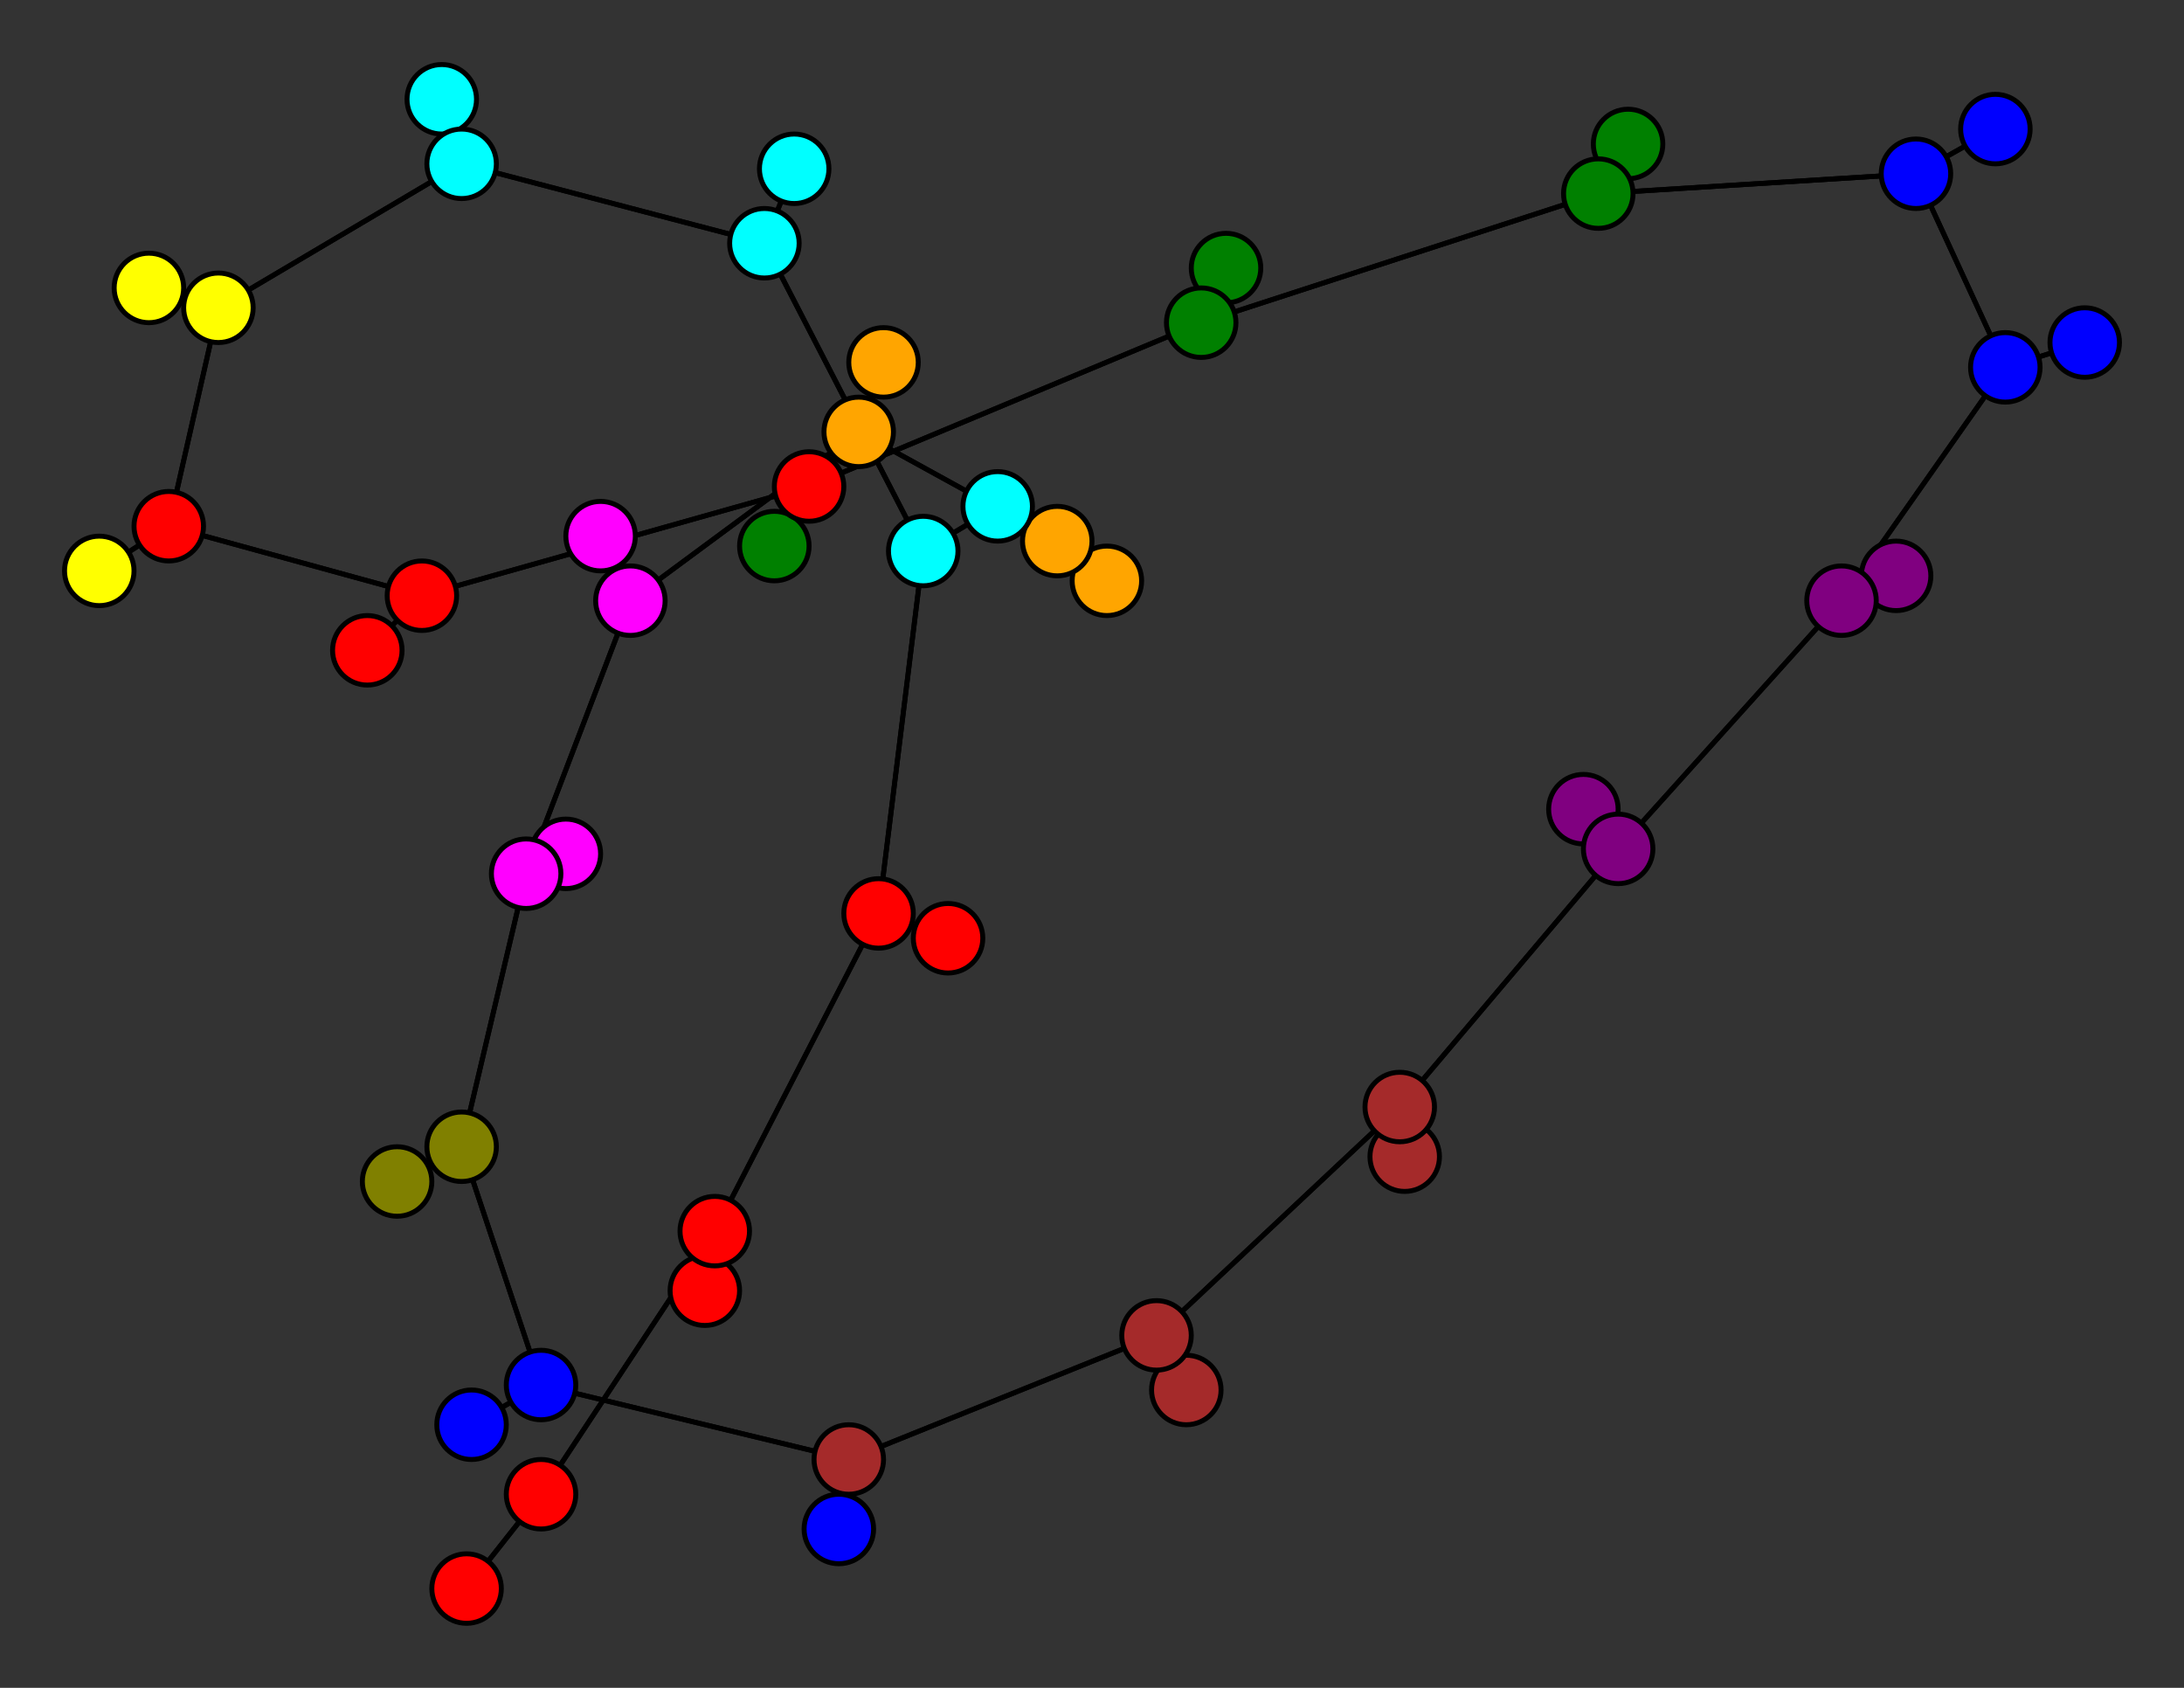<svg width="440" height="340" xmlns="http://www.w3.org/2000/svg">
<rect width="100%" height="100%" fill="#333333" stroke="none"/>
<path stroke-width="1" stroke="black" d="M 223 117 213 109"/>
<path stroke-width="1" stroke="black" d="M 34 106 44 62"/>
<path stroke-width="1" stroke="black" d="M 34 106 20 115"/>
<path stroke-width="1" stroke="black" d="M 34 106 85 120"/>
<path stroke-width="1" stroke="black" d="M 20 115 34 106"/>
<path stroke-width="1" stroke="black" d="M 85 120 34 106"/>
<path stroke-width="1" stroke="black" d="M 85 120 74 131"/>
<path stroke-width="1" stroke="black" d="M 85 120 163 98"/>
<path stroke-width="1" stroke="black" d="M 74 131 85 120"/>
<path stroke-width="1" stroke="black" d="M 163 98 85 120"/>
<path stroke-width="1" stroke="black" d="M 30 58 44 62"/>
<path stroke-width="1" stroke="black" d="M 163 98 156 110"/>
<path stroke-width="1" stroke="black" d="M 156 110 163 98"/>
<path stroke-width="1" stroke="black" d="M 242 65 163 98"/>
<path stroke-width="1" stroke="black" d="M 242 65 247 54"/>
<path stroke-width="1" stroke="black" d="M 242 65 322 39"/>
<path stroke-width="1" stroke="black" d="M 247 54 242 65"/>
<path stroke-width="1" stroke="black" d="M 322 39 242 65"/>
<path stroke-width="1" stroke="black" d="M 322 39 328 29"/>
<path stroke-width="1" stroke="black" d="M 322 39 386 35"/>
<path stroke-width="1" stroke="black" d="M 328 29 322 39"/>
<path stroke-width="1" stroke="black" d="M 163 98 242 65"/>
<path stroke-width="1" stroke="black" d="M 44 62 34 106"/>
<path stroke-width="1" stroke="black" d="M 44 62 30 58"/>
<path stroke-width="1" stroke="black" d="M 44 62 93 33"/>
<path stroke-width="1" stroke="black" d="M 94 320 109 301"/>
<path stroke-width="1" stroke="black" d="M 144 248 109 301"/>
<path stroke-width="1" stroke="black" d="M 144 248 142 260"/>
<path stroke-width="1" stroke="black" d="M 144 248 177 184"/>
<path stroke-width="1" stroke="black" d="M 142 260 144 248"/>
<path stroke-width="1" stroke="black" d="M 177 184 144 248"/>
<path stroke-width="1" stroke="black" d="M 177 184 191 189"/>
<path stroke-width="1" stroke="black" d="M 177 184 186 111"/>
<path stroke-width="1" stroke="black" d="M 191 189 177 184"/>
<path stroke-width="1" stroke="black" d="M 186 111 177 184"/>
<path stroke-width="1" stroke="black" d="M 186 111 201 102"/>
<path stroke-width="1" stroke="black" d="M 186 111 154 49"/>
<path stroke-width="1" stroke="black" d="M 201 102 186 111"/>
<path stroke-width="1" stroke="black" d="M 154 49 186 111"/>
<path stroke-width="1" stroke="black" d="M 154 49 160 34"/>
<path stroke-width="1" stroke="black" d="M 154 49 93 33"/>
<path stroke-width="1" stroke="black" d="M 160 34 154 49"/>
<path stroke-width="1" stroke="black" d="M 93 33 154 49"/>
<path stroke-width="1" stroke="black" d="M 93 33 89 20"/>
<path stroke-width="1" stroke="black" d="M 93 33 44 62"/>
<path stroke-width="1" stroke="black" d="M 89 20 93 33"/>
<path stroke-width="1" stroke="black" d="M 386 35 322 39"/>
<path stroke-width="1" stroke="black" d="M 386 35 402 26"/>
<path stroke-width="1" stroke="black" d="M 386 35 404 74"/>
<path stroke-width="1" stroke="black" d="M 402 26 386 35"/>
<path stroke-width="1" stroke="black" d="M 109 279 95 287"/>
<path stroke-width="1" stroke="black" d="M 109 279 93 231"/>
<path stroke-width="1" stroke="black" d="M 95 287 109 279"/>
<path stroke-width="1" stroke="black" d="M 93 231 109 279"/>
<path stroke-width="1" stroke="black" d="M 93 231 80 238"/>
<path stroke-width="1" stroke="black" d="M 93 231 106 176"/>
<path stroke-width="1" stroke="black" d="M 80 238 93 231"/>
<path stroke-width="1" stroke="black" d="M 106 176 93 231"/>
<path stroke-width="1" stroke="black" d="M 106 176 114 172"/>
<path stroke-width="1" stroke="black" d="M 106 176 127 121"/>
<path stroke-width="1" stroke="black" d="M 114 172 106 176"/>
<path stroke-width="1" stroke="black" d="M 127 121 106 176"/>
<path stroke-width="1" stroke="black" d="M 127 121 121 108"/>
<path stroke-width="1" stroke="black" d="M 127 121 173 87"/>
<path stroke-width="1" stroke="black" d="M 121 108 127 121"/>
<path stroke-width="1" stroke="black" d="M 173 87 127 121"/>
<path stroke-width="1" stroke="black" d="M 173 87 178 73"/>
<path stroke-width="1" stroke="black" d="M 173 87 213 109"/>
<path stroke-width="1" stroke="black" d="M 178 73 173 87"/>
<path stroke-width="1" stroke="black" d="M 213 109 173 87"/>
<path stroke-width="1" stroke="black" d="M 213 109 223 117"/>
<path stroke-width="1" stroke="black" d="M 109 279 171 294"/>
<path stroke-width="1" stroke="black" d="M 109 301 144 248"/>
<path stroke-width="1" stroke="black" d="M 169 308 171 294"/>
<path stroke-width="1" stroke="black" d="M 171 294 169 308"/>
<path stroke-width="1" stroke="black" d="M 404 74 386 35"/>
<path stroke-width="1" stroke="black" d="M 404 74 420 69"/>
<path stroke-width="1" stroke="black" d="M 404 74 371 121"/>
<path stroke-width="1" stroke="black" d="M 420 69 404 74"/>
<path stroke-width="1" stroke="black" d="M 371 121 404 74"/>
<path stroke-width="1" stroke="black" d="M 371 121 382 116"/>
<path stroke-width="1" stroke="black" d="M 371 121 326 171"/>
<path stroke-width="1" stroke="black" d="M 382 116 371 121"/>
<path stroke-width="1" stroke="black" d="M 326 171 371 121"/>
<path stroke-width="1" stroke="black" d="M 326 171 319 163"/>
<path stroke-width="1" stroke="black" d="M 326 171 282 223"/>
<path stroke-width="1" stroke="black" d="M 319 163 326 171"/>
<path stroke-width="1" stroke="black" d="M 282 223 326 171"/>
<path stroke-width="1" stroke="black" d="M 282 223 283 233"/>
<path stroke-width="1" stroke="black" d="M 282 223 233 269"/>
<path stroke-width="1" stroke="black" d="M 283 233 282 223"/>
<path stroke-width="1" stroke="black" d="M 233 269 282 223"/>
<path stroke-width="1" stroke="black" d="M 233 269 239 280"/>
<path stroke-width="1" stroke="black" d="M 233 269 171 294"/>
<path stroke-width="1" stroke="black" d="M 239 280 233 269"/>
<path stroke-width="1" stroke="black" d="M 171 294 233 269"/>
<path stroke-width="1" stroke="black" d="M 171 294 109 279"/>
<path stroke-width="1" stroke="black" d="M 109 301 94 320"/>
<circle cx="223" cy="117" r="7.0" style="fill:orange;stroke:black;stroke-width:1.0"/>
<circle cx="213" cy="109" r="7.0" style="fill:orange;stroke:black;stroke-width:1.0"/>
<circle cx="178" cy="73" r="7.0" style="fill:orange;stroke:black;stroke-width:1.0"/>
<circle cx="173" cy="87" r="7.0" style="fill:orange;stroke:black;stroke-width:1.0"/>
<circle cx="121" cy="108" r="7.0" style="fill:fuchsia;stroke:black;stroke-width:1.0"/>
<circle cx="127" cy="121" r="7.0" style="fill:fuchsia;stroke:black;stroke-width:1.0"/>
<circle cx="114" cy="172" r="7.0" style="fill:fuchsia;stroke:black;stroke-width:1.0"/>
<circle cx="106" cy="176" r="7.0" style="fill:fuchsia;stroke:black;stroke-width:1.0"/>
<circle cx="80" cy="238" r="7.0" style="fill:olive;stroke:black;stroke-width:1.0"/>
<circle cx="93" cy="231" r="7.0" style="fill:olive;stroke:black;stroke-width:1.0"/>
<circle cx="95" cy="287" r="7.0" style="fill:blue;stroke:black;stroke-width:1.0"/>
<circle cx="109" cy="279" r="7.0" style="fill:blue;stroke:black;stroke-width:1.0"/>
<circle cx="169" cy="308" r="7.0" style="fill:blue;stroke:black;stroke-width:1.0"/>
<circle cx="171" cy="294" r="7.0" style="fill:brown;stroke:black;stroke-width:1.0"/>
<circle cx="239" cy="280" r="7.0" style="fill:brown;stroke:black;stroke-width:1.0"/>
<circle cx="233" cy="269" r="7.0" style="fill:brown;stroke:black;stroke-width:1.0"/>
<circle cx="283" cy="233" r="7.0" style="fill:brown;stroke:black;stroke-width:1.0"/>
<circle cx="282" cy="223" r="7.0" style="fill:brown;stroke:black;stroke-width:1.0"/>
<circle cx="319" cy="163" r="7.0" style="fill:purple;stroke:black;stroke-width:1.0"/>
<circle cx="326" cy="171" r="7.0" style="fill:purple;stroke:black;stroke-width:1.0"/>
<circle cx="382" cy="116" r="7.0" style="fill:purple;stroke:black;stroke-width:1.0"/>
<circle cx="371" cy="121" r="7.0" style="fill:purple;stroke:black;stroke-width:1.0"/>
<circle cx="420" cy="69" r="7.0" style="fill:blue;stroke:black;stroke-width:1.0"/>
<circle cx="404" cy="74" r="7.0" style="fill:blue;stroke:black;stroke-width:1.0"/>
<circle cx="402" cy="26" r="7.0" style="fill:blue;stroke:black;stroke-width:1.0"/>
<circle cx="386" cy="35" r="7.0" style="fill:blue;stroke:black;stroke-width:1.0"/>
<circle cx="328" cy="29" r="7.0" style="fill:green;stroke:black;stroke-width:1.0"/>
<circle cx="322" cy="39" r="7.0" style="fill:green;stroke:black;stroke-width:1.0"/>
<circle cx="247" cy="54" r="7.0" style="fill:green;stroke:black;stroke-width:1.0"/>
<circle cx="242" cy="65" r="7.0" style="fill:green;stroke:black;stroke-width:1.0"/>
<circle cx="156" cy="110" r="7.0" style="fill:green;stroke:black;stroke-width:1.0"/>
<circle cx="163" cy="98" r="7.0" style="fill:red;stroke:black;stroke-width:1.0"/>
<circle cx="74" cy="131" r="7.0" style="fill:red;stroke:black;stroke-width:1.0"/>
<circle cx="85" cy="120" r="7.0" style="fill:red;stroke:black;stroke-width:1.0"/>
<circle cx="20" cy="115" r="7.0" style="fill:yellow;stroke:black;stroke-width:1.0"/>
<circle cx="34" cy="106" r="7.0" style="fill:red;stroke:black;stroke-width:1.0"/>
<circle cx="30" cy="58" r="7.0" style="fill:yellow;stroke:black;stroke-width:1.0"/>
<circle cx="44" cy="62" r="7.0" style="fill:yellow;stroke:black;stroke-width:1.0"/>
<circle cx="89" cy="20" r="7.0" style="fill:aqua;stroke:black;stroke-width:1.0"/>
<circle cx="93" cy="33" r="7.0" style="fill:aqua;stroke:black;stroke-width:1.0"/>
<circle cx="160" cy="34" r="7.0" style="fill:aqua;stroke:black;stroke-width:1.0"/>
<circle cx="154" cy="49" r="7.0" style="fill:aqua;stroke:black;stroke-width:1.0"/>
<circle cx="201" cy="102" r="7.0" style="fill:aqua;stroke:black;stroke-width:1.0"/>
<circle cx="186" cy="111" r="7.0" style="fill:aqua;stroke:black;stroke-width:1.0"/>
<circle cx="191" cy="189" r="7.0" style="fill:red;stroke:black;stroke-width:1.0"/>
<circle cx="177" cy="184" r="7.0" style="fill:red;stroke:black;stroke-width:1.0"/>
<circle cx="142" cy="260" r="7.0" style="fill:red;stroke:black;stroke-width:1.0"/>
<circle cx="144" cy="248" r="7.0" style="fill:red;stroke:black;stroke-width:1.0"/>
<circle cx="94" cy="320" r="7.0" style="fill:red;stroke:black;stroke-width:1.0"/>
<circle cx="109" cy="301" r="7.0" style="fill:red;stroke:black;stroke-width:1.0"/>
</svg>
